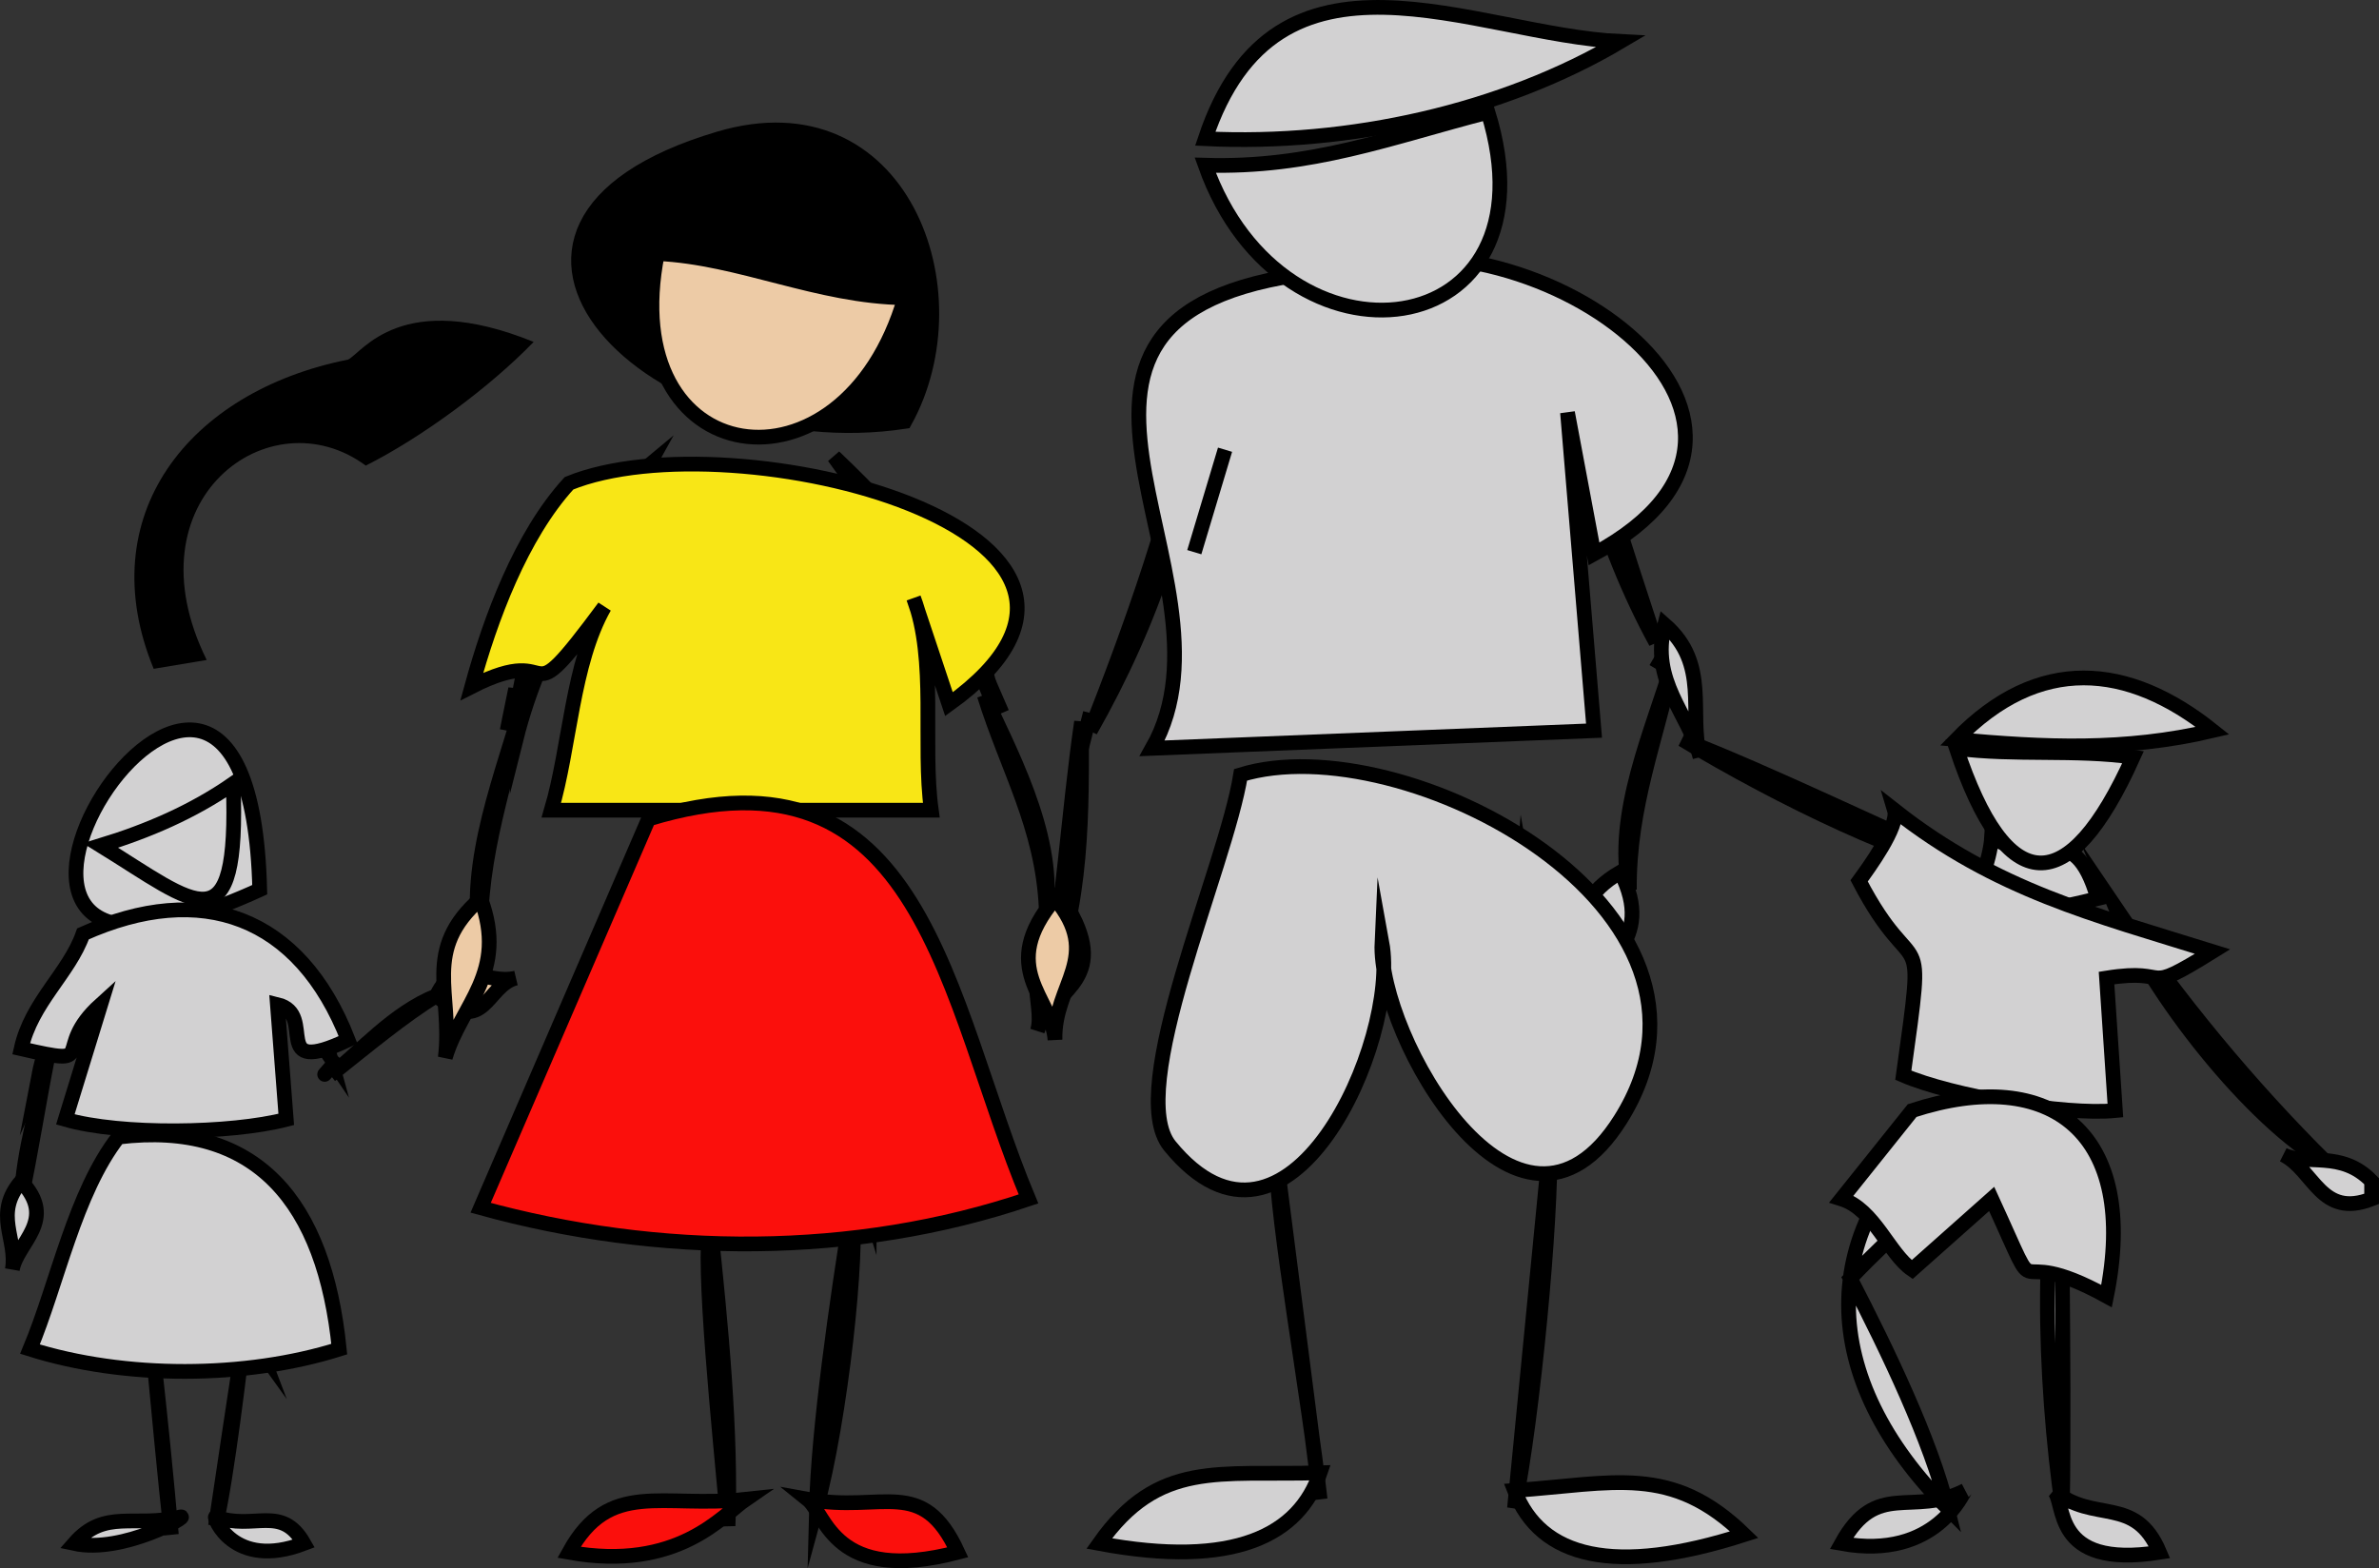 <svg xmlns="http://www.w3.org/2000/svg" xmlns:xlink="http://www.w3.org/1999/xlink" version="1.1" id="Layer_1" x="0px" y="0px" enable-background="new 0 0 822.05 841.89" xml:space="preserve" viewBox="309.33 355.49 201.92 133.12">
<rect x="309.33" y="355.49" width="201.92" height="133.12" fill="#333333" stroke="none"/>
<path fill-rule="evenodd" clip-rule="evenodd" fill="#EDCBA6" stroke="#000000" stroke-width="1.25" stroke-linecap="square" stroke-miterlimit="10" d="  M337.375,446.765c2.877-2.284,6.323-5.157,9-6.75C342.724,441.483,340,444.681,337.375,446.765z"/>
<path fill-rule="evenodd" clip-rule="evenodd" fill="#EDCBA6" stroke="#000000" stroke-width="1.25" stroke-linecap="square" stroke-miterlimit="10" d="  M338.125,445.265C336.221,447.46,336.739,446.863,338.125,445.265L338.125,445.265z"/>
<path fill-rule="evenodd" clip-rule="evenodd" fill="#EDCBA6" stroke="#000000" stroke-width="1.25" stroke-linecap="square" stroke-miterlimit="10" d="  M353.125,438.515c-2.506,0.593-2.655,5.042-6.75,1.5C348.08,436.434,350.409,439.158,353.125,438.515z"/>
<path fill-rule="evenodd" clip-rule="evenodd" fill="#D2D1D2" stroke="#000000" stroke-width="1.25" stroke-linecap="square" stroke-miterlimit="10" d="  M442.375,383.015c1.403,8.993,5.056,19.433,7.5,27C445.35,401.736,442.25,391.12,442.375,383.015z"/>
<path fill-rule="evenodd" clip-rule="evenodd" fill="#D2D1D2" stroke="#000000" stroke-width="1.25" stroke-linecap="square" stroke-miterlimit="10" d="  M451.375,411.515c-1.457,6.858-3.802,12.388-3.75,19.5C446.288,424.644,449.58,417.533,451.375,411.515z"/>
<path fill-rule="evenodd" clip-rule="evenodd" fill="#D2D1D2" stroke="#000000" stroke-width="1.25" stroke-linecap="square" stroke-miterlimit="10" d="  M449.875,412.265C451.612,409.301,452.068,408.523,449.875,412.265L449.875,412.265z"/>
<path fill-rule="evenodd" clip-rule="evenodd" fill="#D2D1D2" stroke="#000000" stroke-width="1.25" stroke-linecap="square" stroke-miterlimit="10" d="  M443.875,440.765c0.964-3.687,6.084-5.146,3-11.25C441.096,432.906,444.96,436.615,443.875,440.765z"/>
<path fill-rule="evenodd" clip-rule="evenodd" fill="#D2D1D2" stroke="#000000" stroke-width="1.25" stroke-linecap="square" stroke-miterlimit="10" d="  M410.877,388.265c-1.595,9.699-5.827,21.187-9.002,29.25C407.001,408.48,410.79,398.019,410.877,388.265z"/>
<path fill-rule="evenodd" clip-rule="evenodd" stroke="#000000" stroke-width="1.25" stroke-linecap="square" stroke-miterlimit="10" d="  M401.125,416.765c-1.104,7.602-1.637,16.578-3,23.25C401.305,432.24,401.138,424.334,401.125,416.765z"/>
<path fill-rule="evenodd" clip-rule="evenodd" fill="#FFFFFF" stroke="#000000" stroke-width="1.25" stroke-linecap="square" stroke-miterlimit="10" d="  M397.375,443.015c0.781-2.404-2.036-6.121,3-9.75C403.287,438.989,398.475,439.631,397.375,443.015z"/>
<path fill-rule="evenodd" clip-rule="evenodd" stroke="#000000" stroke-width="1.25" stroke-linecap="square" stroke-miterlimit="10" d="  M401.875,416.015C400.798,420.264,400.762,420.409,401.875,416.015L401.875,416.015z"/>
<path fill-rule="evenodd" clip-rule="evenodd" fill="#D2D1D2" stroke="#000000" stroke-width="1.25" stroke-linecap="square" stroke-miterlimit="10" d="  M422.125,378.515c16.792-6.185,43.587,12.619,22.5,24c-0.75-4-1.5-8-2.25-12c0.75,9,1.5,18,2.25,27c-12.5,0.5-25,1-37.5,1.5  C415.521,404.189,391.458,381.438,422.125,378.515z"/>
<path fill-rule="evenodd" clip-rule="evenodd" fill="#D2D1D2" d="M410.877,401.765l2.25-7.5L410.877,401.765z"/>
<line fill="none" stroke="#000000" stroke-width="1.25" stroke-linecap="square" stroke-miterlimit="10" x1="410.877" y1="401.765" x2="413.127" y2="394.265"/>
<path fill-rule="evenodd" clip-rule="evenodd" fill="#D2D1D2" stroke="#000000" stroke-width="1.25" stroke-linecap="square" stroke-miterlimit="10" d="  M435.625,365.015c6.135,19.877-17.402,23.039-23.998,4.5C420.607,369.784,427.312,367.163,435.625,365.015z"/>
<path fill-rule="evenodd" clip-rule="evenodd" fill="#D2D1D2" stroke="#000000" stroke-width="1.25" stroke-linecap="square" stroke-miterlimit="10" d="  M411.627,367.265c12.249,0.596,25.237-2.324,35.248-8.25C434.374,358.429,417.675,349.136,411.627,367.265z"/>
<path fill-rule="evenodd" clip-rule="evenodd" fill="#D2D1D2" stroke="#000000" stroke-width="1.25" stroke-linecap="square" stroke-miterlimit="10" d="  M438.625,429.515c1.382,7.799,1.985,15.611,3.75,23.25C440.174,447.255,438.317,433.283,438.625,429.515z"/>
<path fill-rule="evenodd" clip-rule="evenodd" fill="#D2D1D2" d="M440.875,452.765c-1,10.25-2,20.5-3,30.75  C439.459,475.678,441.027,458.956,440.875,452.765z"/>
<path fill="none" stroke="#000000" stroke-width="1.25" stroke-linecap="square" stroke-miterlimit="10" d="M440.875,452.765  c-1,10.25-2,20.5-3,30.75C439.459,475.678,441.027,458.956,440.875,452.765"/>
<path fill-rule="evenodd" clip-rule="evenodd" fill="#D2D1D2" stroke="#000000" stroke-width="1.25" stroke-linecap="square" stroke-miterlimit="10" d="  M437.875,482.015c8.445-0.594,13.313-2.26,19.5,3.75C446.352,489.306,440.076,487.735,437.875,482.015z"/>
<path fill-rule="evenodd" clip-rule="evenodd" fill="#D2D1D2" stroke="#000000" stroke-width="1.25" stroke-linecap="square" stroke-miterlimit="10" d="  M417.625,430.265c-0.67,8.036-0.22,15.983-1.5,24C418.401,447.733,418.89,433.958,417.625,430.265z"/>
<path fill-rule="evenodd" clip-rule="evenodd" fill="#D2D1D2" d="M417.625,453.515c1.25,9.75,2.5,19.5,3.75,29.25  C420.404,473.99,417.712,459.458,417.625,453.515z"/>
<path fill="none" stroke="#000000" stroke-width="1.25" stroke-linecap="square" stroke-miterlimit="10" d="M417.625,453.515  c1.25,9.75,2.5,19.5,3.75,29.25C420.404,473.99,417.712,459.458,417.625,453.515"/>
<path fill-rule="evenodd" clip-rule="evenodd" fill="#D2D1D2" stroke="#000000" stroke-width="1.25" stroke-linecap="square" stroke-miterlimit="10" d="  M421.375,480.515c-8.644,0.251-13.711-1.123-18.75,6C414.16,488.669,419.604,485.771,421.375,480.515z"/>
<path fill-rule="evenodd" clip-rule="evenodd" fill="#D2D1D2" stroke="#000000" stroke-width="1.25" stroke-linecap="square" stroke-miterlimit="10" d="  M414.627,421.265c-1.26,7.902-9.88,26.756-6.002,31.5c10.037,12.278,19.51-8.944,18-17.25c-0.361,7.92,11.558,28.811,20.25,15  C458.15,432.599,428.34,417.036,414.627,421.265z"/>
<path fill-rule="evenodd" clip-rule="evenodd" stroke="#000000" stroke-width="1.25" stroke-linecap="square" stroke-miterlimit="10" d="  M386.125,391.265c6.129-11.066-0.329-28.571-15.75-24C344.949,374.802,364.864,394.484,386.125,391.265z"/>
<path fill-rule="evenodd" clip-rule="evenodd" stroke="#000000" stroke-width="1.25" stroke-linecap="square" stroke-miterlimit="10" d="  M380.125,394.265c5.013,7.127,10.519,12.981,13.5,21C392.264,406.976,386.441,400.27,380.125,394.265z"/>
<path fill-rule="evenodd" clip-rule="evenodd" fill="#EDCBA6" stroke="#000000" stroke-width="1.25" stroke-linecap="square" stroke-miterlimit="10" d="  M392.875,414.515c1.959,6.283,4.912,11.106,5.25,18C398.896,426.179,394.78,418.791,392.875,414.515z"/>
<path fill-rule="evenodd" clip-rule="evenodd" fill="#EDCBA6" stroke="#000000" stroke-width="1.25" stroke-linecap="square" stroke-miterlimit="10" d="  M394.375,416.015C392.702,412.154,393.052,412.961,394.375,416.015L394.375,416.015z"/>
<path fill-rule="evenodd" clip-rule="evenodd" fill="#EDCBA6" stroke="#000000" stroke-width="1.25" stroke-linecap="square" stroke-miterlimit="10" d="  M398.875,443.765c-0.247-3.596-4.959-6.089,0-12C403.007,436.715,398.745,439.054,398.875,443.765z"/>
<path fill-rule="evenodd" clip-rule="evenodd" stroke="#000000" stroke-width="1.25" stroke-linecap="square" stroke-miterlimit="10" d="  M364.375,395.015c-4.329,7.852-9.058,14.498-11.25,23.25C352.945,410.745,357.635,400.585,364.375,395.015z"/>
<path fill-rule="evenodd" clip-rule="evenodd" stroke="#000000" stroke-width="1.25" stroke-linecap="square" stroke-miterlimit="10" d="  M353.875,414.515c-1.479,7.355-3.929,13.343-3.75,21C348.827,428.667,352.077,421.059,353.875,414.515z"/>
<path fill-rule="evenodd" clip-rule="evenodd" stroke="#000000" stroke-width="1.25" stroke-linecap="square" stroke-miterlimit="10" d="  M352.375,417.515C353.351,412.613,353.351,412.616,352.375,417.515L352.375,417.515z"/>
<path fill-rule="evenodd" clip-rule="evenodd" fill="#EDCBA6" stroke="#000000" stroke-width="1.25" stroke-linecap="square" stroke-miterlimit="10" d="  M347.125,445.265c1.343-4.521,5.356-7.182,3-13.5C345.103,436.153,347.78,439.797,347.125,445.265z"/>
<path fill-rule="evenodd" clip-rule="evenodd" fill="#F8E616" stroke="#000000" stroke-width="1.25" stroke-linecap="square" stroke-miterlimit="10" d="  M357.625,396.515c13.892-5.666,52.594,4.131,32.25,18.75c-1-3-2-6-3-9c2.003,5.265,0.722,12.367,1.5,18c-10.75,0-21.5,0-32.25,0  c1.591-5.394,1.752-12.396,4.5-17.25c-7.524,10.147-3.251,2.69-11.25,6.75C350.947,408.034,353.549,400.972,357.625,396.515z"/>
<path fill-rule="evenodd" clip-rule="evenodd" fill="#EDCBA6" stroke="#000000" stroke-width="1.25" stroke-linecap="square" stroke-miterlimit="10" d="  M365.125,377.015c-3.689,18.577,15.831,21.438,21,3.75C378.731,380.675,372.139,377.333,365.125,377.015z"/>
<path fill-rule="evenodd" clip-rule="evenodd" stroke="#000000" stroke-width="1.25" stroke-linecap="square" stroke-miterlimit="10" d="  M381.625,437.765c0.815,6.14,1.532,15.46,1.5,20.25C381.282,452.089,381.629,439.355,381.625,437.765z"/>
<path fill-rule="evenodd" clip-rule="evenodd" d="M381.625,458.015c-1.298,8.05-2.841,18.845-3,25.5  C380.678,476.011,382.242,461.522,381.625,458.015z"/>
<path fill="none" stroke="#000000" stroke-width="1.25" stroke-linecap="square" stroke-miterlimit="10" d="M381.625,458.015  c-1.298,8.05-2.841,18.845-3,25.5C380.678,476.011,382.242,461.522,381.625,458.015"/>
<path fill-rule="evenodd" clip-rule="evenodd" fill="#FB0F0C" stroke="#000000" stroke-width="1.25" stroke-linecap="square" stroke-miterlimit="10" d="  M377.875,482.765c6.363,1.178,9.732-2.056,12.75,4.5C380.085,490.03,379.436,484.017,377.875,482.765z"/>
<path fill-rule="evenodd" clip-rule="evenodd" stroke="#000000" stroke-width="1.25" stroke-linecap="square" stroke-miterlimit="10" d="  M371.125,439.265c-1.192,6.842-1.83,13.847-3.75,20.25C370.084,454.337,370.451,444.456,371.125,439.265z"/>
<path fill-rule="evenodd" clip-rule="evenodd" d="M369.625,459.515c0.89,8.346,1.802,17.713,1.5,25.5  C370.425,477.223,368.862,462.297,369.625,459.515z"/>
<path fill="none" stroke="#000000" stroke-width="1.25" stroke-linecap="square" stroke-miterlimit="10" d="M369.625,459.515  c0.89,8.346,1.802,17.713,1.5,25.5C370.425,477.223,368.862,462.297,369.625,459.515"/>
<path fill-rule="evenodd" clip-rule="evenodd" fill="#FB0F0C" stroke="#000000" stroke-width="1.25" stroke-linecap="square" stroke-miterlimit="10" d="  M372.625,482.765c-7.13,0.773-11.562-1.744-15,4.5C366.875,488.933,370.711,484.076,372.625,482.765z"/>
<path fill-rule="evenodd" clip-rule="evenodd" fill="#FB0F0C" stroke="#000000" stroke-width="1.25" stroke-linecap="square" stroke-miterlimit="10" d="  M364.375,425.015c23.432-7.16,25.189,15.382,32.25,32.25c-14.793,5.008-31.375,4.922-46.5,0.75  C354.875,447.015,359.625,436.015,364.375,425.015z"/>
<path fill-rule="evenodd" clip-rule="evenodd" fill="#D2D1D2" stroke="#000000" stroke-width="1.25" stroke-linecap="square" stroke-miterlimit="10" d="  M331.375,431.015C330.465,393.715,296.745,446.863,331.375,431.015L331.375,431.015z"/>
<path fill-rule="evenodd" clip-rule="evenodd" fill="#D2D1D2" stroke="#000000" stroke-width="1.25" stroke-linecap="square" stroke-miterlimit="10" d="  M329.125,433.265c2.829,3.799,5.957,8.654,8.25,12C335.821,439.564,332.506,437.718,329.125,433.265z"/>
<path fill-rule="evenodd" clip-rule="evenodd" fill="#D2D1D2" stroke="#000000" stroke-width="1.25" stroke-linecap="square" stroke-miterlimit="10" d="  M320.125,434.015c-2.385,4.133-5.777,8.911-7.5,12.75C313.729,440.986,318.327,436.744,320.125,434.015z"/>
<path fill-rule="evenodd" clip-rule="evenodd" fill="#D2D1D2" stroke="#000000" stroke-width="1.25" stroke-linecap="square" stroke-miterlimit="10" d="  M313.375,445.265c-0.789,3.992-1.405,8.016-2.25,12C311.333,453.024,312.568,449.349,313.375,445.265z"/>
<path fill-rule="evenodd" clip-rule="evenodd" fill="#D2D1D2" stroke="#000000" stroke-width="1.25" stroke-linecap="square" stroke-miterlimit="10" d="  M312.625,446.765C313.053,445.748,314.068,443.334,312.625,446.765L312.625,446.765z"/>
<path fill-rule="evenodd" clip-rule="evenodd" fill="#D2D1D2" stroke="#000000" stroke-width="1.25" stroke-linecap="square" stroke-miterlimit="10" d="  M310.375,463.265c0.404-2.316,3.895-4.183,0.75-7.5C308.738,458.557,310.83,460.657,310.375,463.265z"/>
<path fill-rule="evenodd" clip-rule="evenodd" fill="#D2D1D2" stroke="#000000" stroke-width="1.25" stroke-linecap="square" stroke-miterlimit="10" d="  M316.375,434.765c10.047-4.516,18.387-1.539,22.5,9c-6.835,3.234-2.548-2.177-6-3c0.25,3.25,0.5,6.5,0.75,9.75  c-4.751,1.229-14.044,1.354-18.75,0c1-3.25,2-6.5,3-9.75c-4.335,3.927,0.112,5.323-6.75,3.75  C312.001,440.554,315.191,438.12,316.375,434.765z"/>
<path fill-rule="evenodd" clip-rule="evenodd" fill="#D2D1D2" stroke="#000000" stroke-width="1.25" stroke-linecap="square" stroke-miterlimit="10" d="  M317.875,427.265c8.126,5.015,11.758,8.838,11.25-5.25C325.645,424.427,321.866,426.041,317.875,427.265z"/>
<path fill-rule="evenodd" clip-rule="evenodd" fill="#D2D1D2" stroke="#000000" stroke-width="1.25" stroke-linecap="square" stroke-miterlimit="10" d="  M329.875,458.015c0.202,4.242,0.031,8.169,1.5,12C329.15,466.936,330.021,461.074,329.875,458.015z"/>
<path fill-rule="evenodd" clip-rule="evenodd" fill="#D2D1D2" d="M329.875,470.015c-0.77,4.997-1.5,10-2.25,15  C328.582,481.205,329.869,470.066,329.875,470.015z"/>
<path fill="none" stroke="#000000" stroke-width="1.25" stroke-linecap="square" stroke-miterlimit="10" d="M329.875,470.015  c-0.77,4.997-1.5,10-2.25,15C328.582,481.205,329.869,470.066,329.875,470.015"/>
<path fill-rule="evenodd" clip-rule="evenodd" fill="#D2D1D2" stroke="#000000" stroke-width="1.25" stroke-linecap="square" stroke-miterlimit="10" d="  M327.625,484.265c3.274,1.179,5.587-1.109,7.5,2.25C329.094,488.817,327.392,484.181,327.625,484.265z"/>
<path fill-rule="evenodd" clip-rule="evenodd" fill="#D2D1D2" stroke="#000000" stroke-width="1.25" stroke-linecap="square" stroke-miterlimit="10" d="  M323.875,458.765c-0.554,3.672-1.411,9.737-1.5,12C322.875,466.765,323.375,462.765,323.875,458.765z"/>
<path fill-rule="evenodd" clip-rule="evenodd" fill="#D2D1D2" d="M322.375,470.765c0.555,4.977,1.068,10.018,1.5,15  C323.335,481.244,322.687,473.883,322.375,470.765z"/>
<path fill="none" stroke="#000000" stroke-width="1.25" stroke-linecap="square" stroke-miterlimit="10" d="M322.375,470.765  c0.555,4.977,1.068,10.018,1.5,15C323.335,481.244,322.687,473.883,322.375,470.765"/>
<path fill-rule="evenodd" clip-rule="evenodd" fill="#D2D1D2" stroke="#000000" stroke-width="1.25" stroke-linecap="square" stroke-miterlimit="10" d="  M324.625,484.265c-3.876,0.937-6.395-0.737-9,2.25C319.755,487.414,325.645,484.019,324.625,484.265z"/>
<path fill-rule="evenodd" clip-rule="evenodd" fill="#D2D1D2" stroke="#000000" stroke-width="1.25" stroke-linecap="square" stroke-miterlimit="10" d="  M319.375,452.015c11.737-1.434,17.499,5.534,18.75,18c-7.986,2.512-18.197,2.537-26.25,0  C314.207,464.419,315.689,456.76,319.375,452.015z"/>
<path fill-rule="evenodd" clip-rule="evenodd" fill="#D2D1D2" stroke="#000000" stroke-width="1.25" stroke-linecap="square" stroke-miterlimit="10" d="  M478.375,426.515c-0.274,4.574-5.22,8.769,9,5.25C485.295,424.559,482.269,429.268,478.375,426.515z"/>
<path fill-rule="evenodd" clip-rule="evenodd" fill="#D2D1D2" stroke="#000000" stroke-width="1.25" stroke-linecap="square" stroke-miterlimit="10" d="  M506.875,454.265c-6.635-6.576-12.733-13.956-18-21.75C491.876,439.751,500.416,450.648,506.875,454.265z"/>
<path fill-rule="evenodd" clip-rule="evenodd" fill="#D2D1D2" stroke="#000000" stroke-width="1.25" stroke-linecap="square" stroke-miterlimit="10" d="  M476.125,482.015c-4.511,2.296-7.491-0.939-10.5,4.5C473.692,487.969,475.979,482.094,476.125,482.015z"/>
<path fill-rule="evenodd" clip-rule="evenodd" fill="#D2D1D2" stroke="#000000" stroke-width="1.25" stroke-linecap="square" stroke-miterlimit="10" d="  M466.375,464.015c3.755-3.966,8.015-7.514,12-11.25c-1-1-2-2-3-3c-12.525,9.969-11.62,22.837-0.75,33.75  C473.216,477.821,469.593,470.226,466.375,464.015z"/>
<path fill-rule="evenodd" clip-rule="evenodd" fill="#D2D1D2" stroke="#000000" stroke-width="1.25" stroke-linecap="square" stroke-miterlimit="10" d="  M483.625,482.015c3.441,2.854,6.93,0.351,9,5.25C483.306,488.734,484.728,482.93,483.625,482.015z"/>
<path fill-rule="evenodd" clip-rule="evenodd" fill="#D2D1D2" stroke="#000000" stroke-width="1.25" stroke-linecap="square" stroke-miterlimit="10" d="  M490.375,419.765c-5.479,12.172-10.754,12.015-15-0.75C480.336,419.663,485.487,419.069,490.375,419.765z"/>
<path fill-rule="evenodd" clip-rule="evenodd" fill="#D2D1D2" stroke="#000000" stroke-width="1.25" stroke-linecap="square" stroke-miterlimit="10" d="  M475.375,418.265c7.466,0.675,14.286,1.007,21.75-0.75C489.938,411.774,482.361,411.071,475.375,418.265z"/>
<path fill-rule="evenodd" clip-rule="evenodd" fill="#D2D1D2" stroke="#000000" stroke-width="1.25" stroke-linecap="square" stroke-miterlimit="10" d="  M477.625,429.515c-8.32-3.609-18.178-8.434-25.5-11.25C460.176,423.139,471.799,428.797,477.625,429.515z"/>
<path fill-rule="evenodd" clip-rule="evenodd" fill="#D2D1D2" stroke="#000000" stroke-width="1.25" stroke-linecap="square" stroke-miterlimit="10" d="  M470.125,424.265c0.405,1.353-2.258,4.982-3,6c4.877,9.36,5.707,2.354,3.75,16.5c4.069,1.753,13.693,3.424,18,3  c-0.25-3.75-0.5-7.5-0.75-11.25c5.832-0.941,2.711,1.656,9-2.25C487.095,433.133,478.769,431.074,470.125,424.265z"/>
<path fill-rule="evenodd" clip-rule="evenodd" fill="#D2D1D2" stroke="#000000" stroke-width="1.25" stroke-linecap="square" stroke-miterlimit="10" d="  M484.375,464.015c0.04-4.828,0.011-9.467,0.75-14.25c-2.823,8.028-2.312,22.826-0.75,33.75  C484.492,477.271,484.415,469.097,484.375,464.015z"/>
<path fill-rule="evenodd" clip-rule="evenodd" fill="#D2D1D2" stroke="#000000" stroke-width="1.25" stroke-linecap="square" stroke-miterlimit="10" d="  M471.625,449.765c-2,2.5-4,5-6,7.5c2.788,0.87,4.025,4.649,6,6c2.25-2,4.5-4,6.75-6c4.768,10.387,0.699,3.273,9.75,8.25  C490.913,451.736,483.481,445.892,471.625,449.765z"/>
<path fill-rule="evenodd" clip-rule="evenodd" fill="#D2D1D2" stroke="#000000" stroke-width="1.25" stroke-linecap="square" stroke-miterlimit="10" d="  M503.125,453.515c2.629,1.321,3.188,5.434,7.5,3.75c0-0.5,0-1,0-1.5C508.054,453.081,505.041,454.478,503.125,453.515z"/>
<path fill-rule="evenodd" clip-rule="evenodd" fill="#D2D1D2" stroke="#000000" stroke-width="1.25" stroke-linecap="square" stroke-miterlimit="10" d="  M453.625,419.765c-0.958-3.678-4.269-6.454-3-11.25C454.469,411.882,452.632,415.952,453.625,419.765z"/>
<path fill-rule="evenodd" clip-rule="evenodd" d="M338.875,386.015c-13.595,2.709-21.829,13.309-16.5,26.25c1.5-0.25,3-0.5,4.5-0.75  c-6.748-13.629,5.381-22.512,13.5-16.5c4.753-2.388,10.555-6.673,14.25-10.5C343.396,379.963,340.1,385.402,338.875,386.015z"/>
</svg>